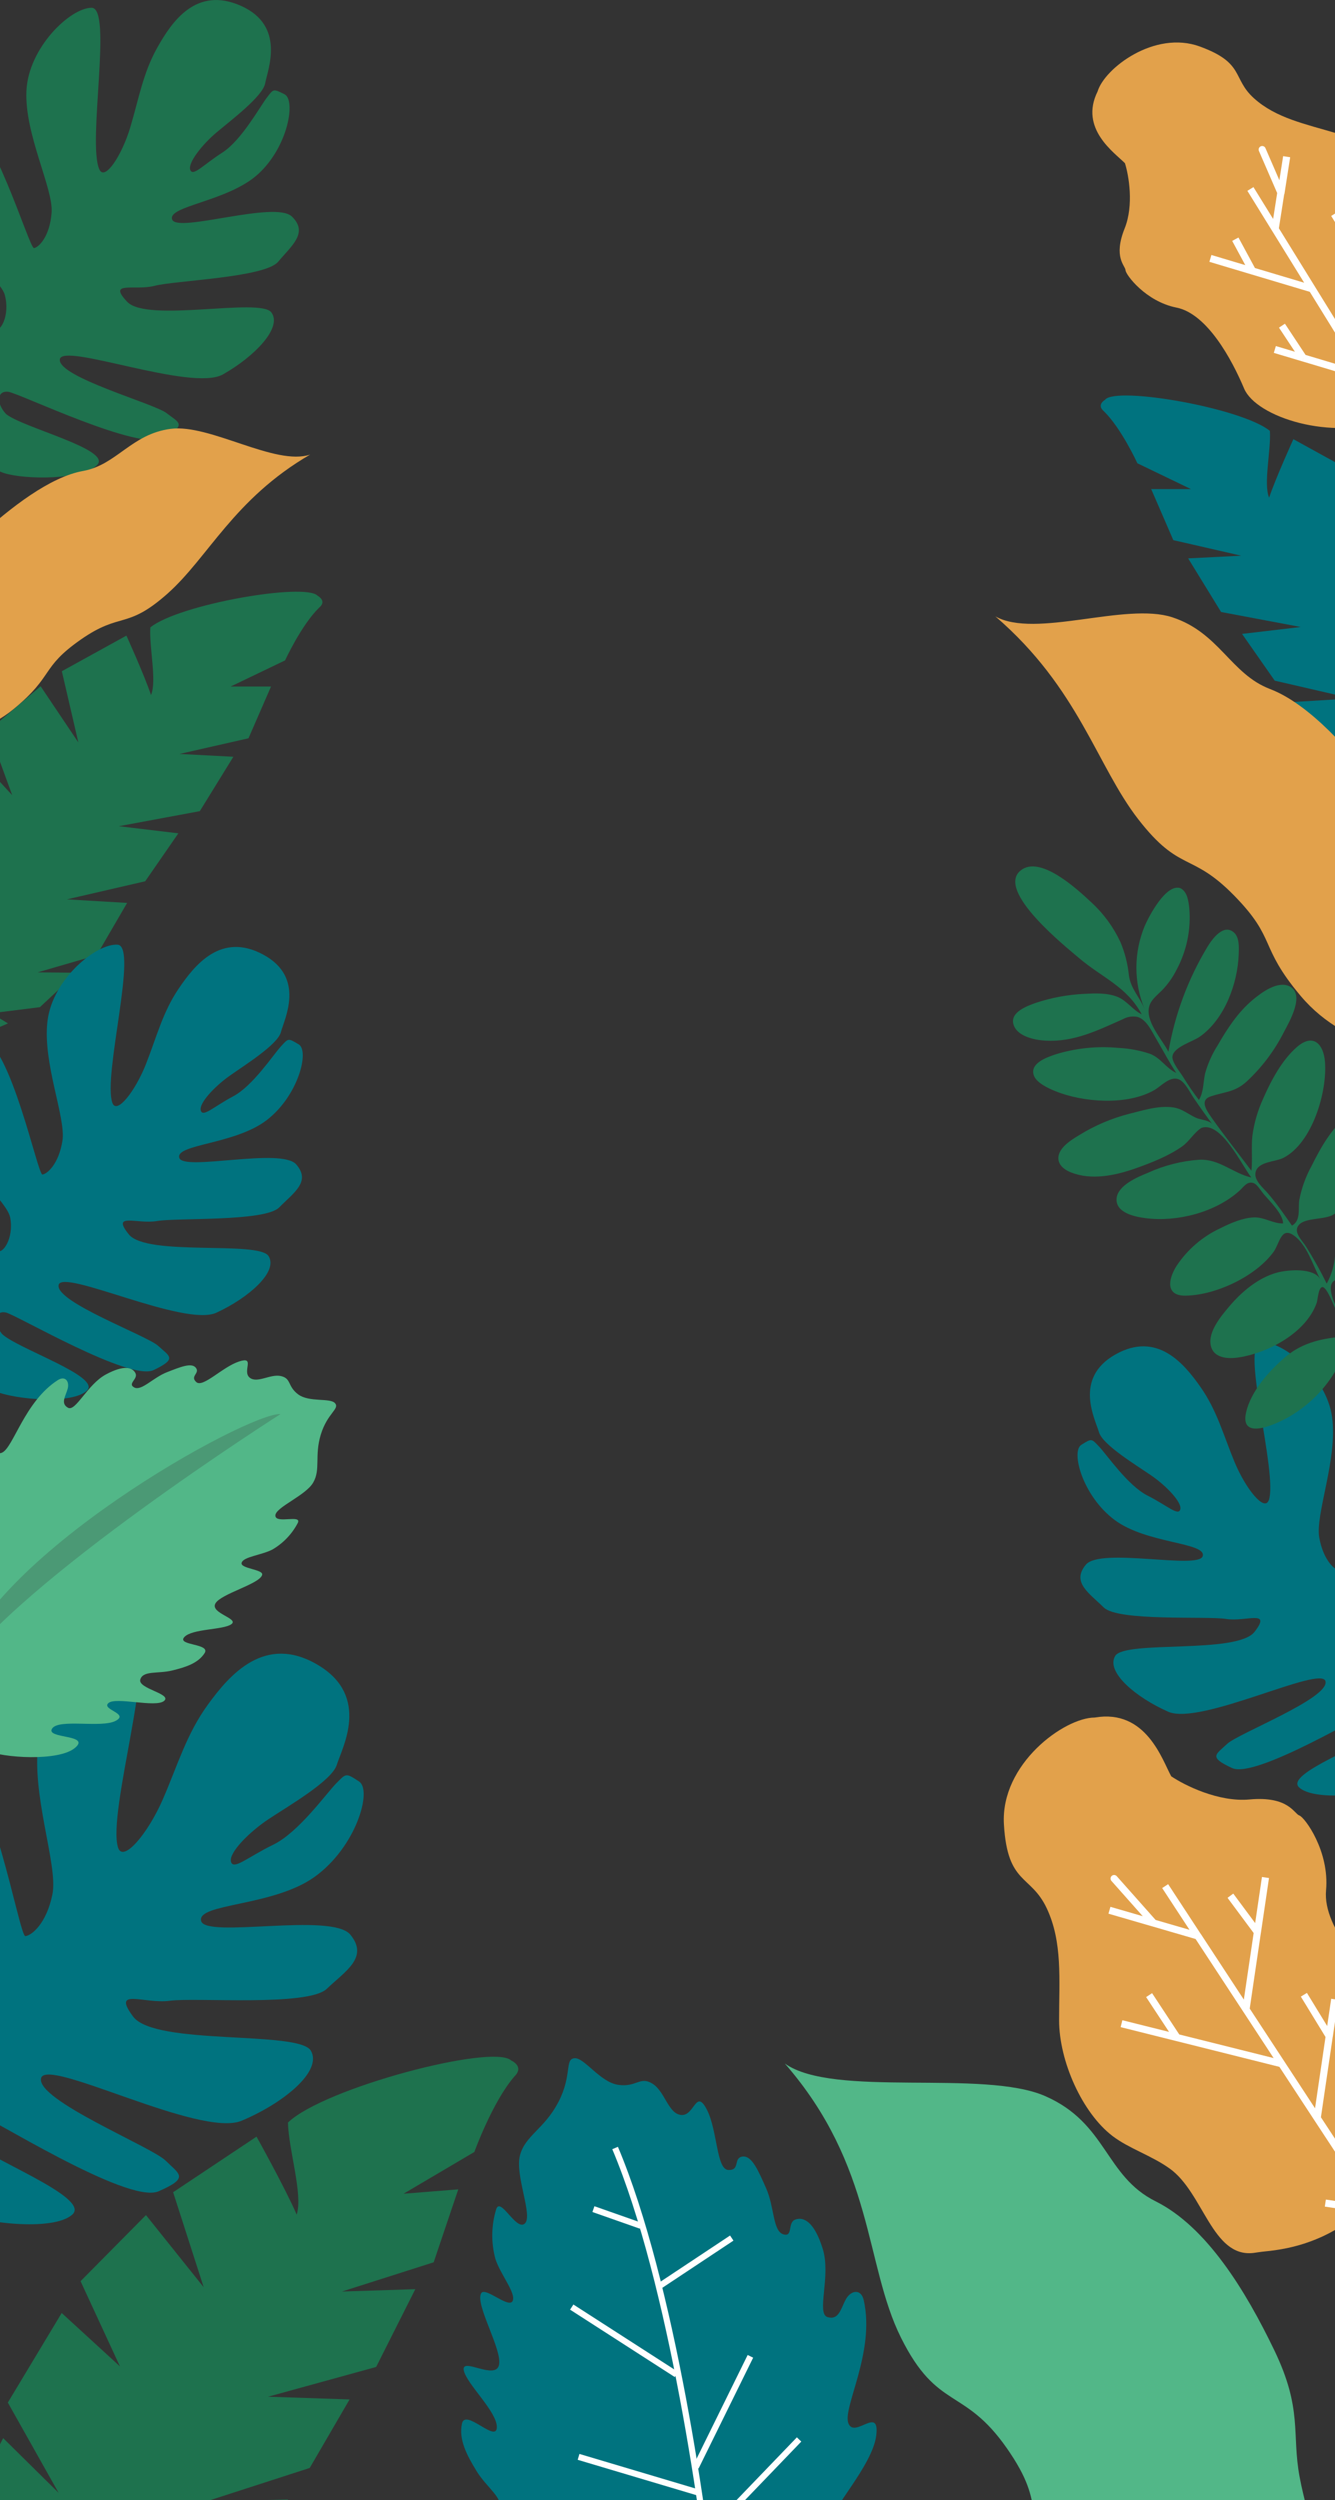 <svg width="375" height="702" viewBox="0 0 375 702" fill="none" xmlns="http://www.w3.org/2000/svg">
<rect x="0" y="0" width="375" height="702" fill="#333333" stroke="none"/>
<path d="M27.91 47.57C24.48 40.07 31.73 2.12 25.7 2.18C19.67 2.24 7.95 13.43 7.42 25.58C6.89 37.73 15 52.92 14.5 59.67C14 66.42 10.91 69.43 9.56 69.67C8.21 69.91 -2.44 33.38 -11.08 31.79C-19.72 30.2 -24.01 40.3 -22.86 51.79C-21.71 63.28 -0.27 76.84 1.34 82.79C2.95 88.74 -0.08 93.79 -1.75 92.48C-3.42 91.17 -18.18 72.48 -25.46 68.57C-32.74 64.66 -39.03 66.71 -33.3 78.57C-27.57 90.43 -9.65 99.1 -9.12 103.78C-8.59 108.46 -11.24 108.4 -13.3 107.02C-15.36 105.64 -27.79 94.57 -32.93 91.68C-38.07 88.79 -38.08 99.99 -37.13 103.68C-36.18 107.37 -28.2 114.92 -25.36 116.46C-22.52 118 -17.52 116.76 -16.22 119.12C-14.92 121.48 -20.7 125.71 -20.76 127.23C-20.82 128.75 -15.33 133.49 -13.52 132.89C-11.71 132.29 -10.89 126.65 -8.08 125.89C-5.27 125.13 -4.82 130.89 1.08 132.82C6.98 134.75 23.49 134.82 27.36 130.48C31.23 126.14 6.36 120.09 1.69 116.25C-1.22 113.09 -0.76 109.63 2.31 110.01C5.38 110.39 39.37 126.87 46 123C52.63 119.13 50.25 118.7 46.78 116C43.31 113.3 16.28 105.9 16.8 100.93C17.32 95.96 53.8 110.12 62.63 105.13C71.46 100.14 79.4 92 76.23 87.73C73.06 83.46 41.35 90.73 35.71 84.73C30.07 78.73 37.86 81.73 43.47 80.25C49.08 78.77 74.41 77.97 78.14 73.49C81.87 69.01 86.71 65.39 82 60.81C77.29 56.23 49.84 65.51 48.37 61.66C46.9 57.81 64 56.62 72.48 48.91C80.96 41.2 83.15 28.09 79.92 26.47C76.69 24.85 76.84 24.96 74.92 27.47C73 29.98 67.82 39.42 62.45 42.85C57.08 46.28 54.22 49.65 53.45 47.73C52.68 45.81 56.74 40.65 60.73 37.27C64.72 33.89 73.83 27.09 74.5 23.35C75.17 19.61 80.33 7.27 67.69 1.64C55.05 -3.99 48.23 6.17 44.2 13.34C40.17 20.51 39 27.7 36.62 35.68C34.24 43.66 29.45 50.93 27.91 47.58V47.57Z" fill="#1E724E"/>
<path d="M310.46 112.18C313.91 108.48 348.79 114.57 356.71 120.99C357.06 126.52 354.84 135.76 356.49 139.75C358.35 134.21 363.31 123.32 363.31 123.32L381.15 133.15L376.55 152.87L387 137.32L401.36 149.59L394.81 167.47L405.72 155.67L418.14 172.89L409.42 192L419.73 180L426.45 190.64L422.22 206.49L429.39 200.13C429.39 200.13 436.07 212.13 434.73 219.66C433.39 227.19 432.46 233.91 430.31 235.8C428.16 237.69 412.66 237.11 406.52 234.8C400.38 232.49 395.94 230.52 395.94 230.52L400.57 227.72L387.12 226L376.94 216.45L387.8 216.37L371.46 211.6L363.06 197.13L379.72 196.13L358.07 191.13L348.89 178L365.36 176.06L343 171.85L333.75 156.79L348.65 156.04L329.58 151.67L323.37 137.34H334.54L319.49 130.09C319.49 130.09 314.97 120.23 310.07 115.47C307.85 113.6 310.52 112.2 310.52 112.2L310.46 112.18Z" fill="#00737F"/>
<path d="M89.23 167.3C85.74 163.54 50.29 169.67 42.23 176.17C41.87 181.78 44.11 191.17 42.42 195.17C40.54 189.55 35.51 178.48 35.51 178.48L17.37 188.48L22.01 208.48L11.41 192.7L-3.2 205.13L3.43 223.29L-7.63 211.29L-20.27 228.75L-11.39 248.19L-21.85 236L-28.69 246.79L-24.42 262.89L-31.69 256.42C-31.69 256.42 -38.5 268.63 -37.14 276.24C-35.78 283.85 -34.85 290.7 -32.67 292.63C-30.49 294.56 -14.75 293.99 -8.51 291.7C-2.27 289.41 2.24 287.37 2.24 287.37L-2.46 284.52L11.21 282.81L21.56 273.14L10.56 273.04L27.16 268.22L35.71 253.54L18.79 252.54L40.79 247.46L50.1 234L33.37 232L56.13 227.77L65.55 212.5L50.42 211.71L69.8 207.31L76.13 192.78H64.78L80.08 185.44C80.08 185.44 84.68 175.44 89.67 170.61C91.93 168.72 89.22 167.29 89.22 167.29L89.23 167.3Z" fill="#1E724E"/>
<path d="M31.57 309.69C28.82 302.1 38.92 265.69 33.03 265.27C27.14 264.85 14.83 274.81 13.35 286.62C11.87 298.43 18.61 313.88 17.53 320.41C16.45 326.94 13.26 329.63 11.92 329.81C10.58 329.99 3.11 293.47 -5.18 291.24C-13.47 289.01 -18.46 298.51 -18.25 309.75C-18.04 320.99 1.78 336 2.87 341.92C3.96 347.84 0.61 352.53 -0.91 351.12C-2.43 349.71 -15.33 330.3 -22.11 325.93C-28.89 321.56 -35.19 323.04 -30.55 335.08C-25.91 347.12 -9.14 356.93 -9 361.53C-8.86 366.13 -11.44 365.86 -13.33 364.35C-15.22 362.84 -26.47 351.06 -31.25 347.83C-36.03 344.6 -36.93 355.52 -36.25 359.16C-35.57 362.8 -28.44 370.83 -25.8 372.56C-23.16 374.29 -18.18 373.48 -17.1 375.88C-16.02 378.28 -22 382 -22.22 383.43C-22.44 384.86 -17.43 389.96 -15.62 389.52C-13.81 389.08 -12.56 383.65 -9.76 383.17C-6.96 382.69 -6.98 388.32 -1.38 390.66C4.22 393 20.3 394.43 24.42 390.47C28.54 386.51 4.74 378.66 0.54 374.55C-2.05 371.23 -1.32 367.9 1.64 368.55C4.6 369.2 36.43 387.93 43.15 384.72C49.87 381.51 47.64 380.87 44.46 377.94C41.28 375.01 15.58 365.66 16.46 360.85C17.34 356.04 51.79 372.76 60.8 368.6C69.81 364.44 78.19 357.13 75.45 352.72C72.71 348.31 41.21 352.89 36.18 346.61C31.15 340.33 38.51 343.82 44.11 342.86C49.71 341.9 74.45 343.1 78.44 339.03C82.43 334.96 87.44 331.82 83.21 326.97C78.98 322.12 51.49 328.97 50.36 325.12C49.23 321.27 66 321.38 74.91 314.54C83.82 307.7 86.97 295.09 83.91 293.26C80.85 291.43 81.03 291.54 78.91 293.83C76.79 296.12 71.04 304.91 65.53 307.83C60.02 310.75 56.97 313.83 56.4 311.83C55.83 309.83 60.17 305.19 64.33 302.21C68.49 299.23 78 293.38 78.92 289.79C79.84 286.2 85.92 274.58 74.01 268.09C62.1 261.6 54.67 271 50.18 277.62C45.69 284.24 44 291.2 41 298.79C38 306.38 32.79 313.08 31.57 309.69Z" fill="#00737F"/>
<path d="M33.17 518.83C30 509 44.56 462.9 37.05 462.1C29.54 461.3 13.34 473.48 10.91 488.5C8.48 503.52 16.4 523.6 14.73 531.9C13.06 540.2 8.85 543.5 7.13 543.67C5.41 543.84 -2.5 496.81 -13 493.58C-23.5 490.35 -30.32 502.27 -30.56 516.66C-30.8 531.05 -6.13 551.09 -5 558.75C-3.87 566.41 -8.37 572.21 -10.25 570.34C-12.13 568.47 -27.75 543.06 -36.25 537.16C-44.75 531.26 -52.85 532.87 -47.45 548.48C-42.05 564.09 -21.07 577.4 -21.1 583.28C-21.13 589.16 -24.42 588.71 -26.77 586.69C-29.12 584.67 -42.97 569.1 -48.93 564.75C-54.89 560.4 -56.55 574.33 -55.93 579.02C-55.31 583.71 -46.47 594.3 -43.17 596.63C-39.87 598.96 -33.46 598.15 -32.17 601.27C-30.88 604.39 -38.7 608.81 -39 610.69C-39.3 612.57 -33.17 619.26 -30.83 618.78C-28.49 618.3 -26.64 611.41 -23.05 610.92C-19.46 610.43 -19.73 617.63 -12.68 620.92C-5.63 624.21 14.88 626.73 20.32 621.85C25.76 616.97 -4.32 605.85 -9.5 600.42C-12.66 596.06 -11.58 591.83 -7.82 592.75C-4.06 593.67 35.79 619.12 44.53 615.32C53.27 611.52 50.45 610.59 46.53 606.71C42.61 602.83 10.16 589.71 11.53 583.58C12.9 577.45 56.18 600.41 67.88 595.5C79.58 590.59 90.64 581.62 87.33 575.85C84.02 570.08 43.53 574.51 37.39 566.25C31.25 557.99 40.5 562.79 47.7 561.81C54.9 560.83 86.49 563.5 91.78 558.47C97.07 553.44 103.62 549.65 98.43 543.27C93.24 536.89 57.77 544.41 56.5 539.41C55.23 534.41 76.65 535.41 88.34 527.05C100.03 518.69 104.64 502.72 100.87 500.25C97.1 497.78 97.26 497.92 94.46 500.75C91.66 503.58 83.92 514.51 76.74 518C69.56 521.49 65.52 525.25 64.88 522.75C64.24 520.25 70 514.43 75.46 510.8C80.92 507.17 93.24 500.08 94.62 495.53C96 490.98 104.22 476.4 89.32 467.53C74.42 458.66 64.47 470.31 58.41 478.64C52.35 486.97 49.89 495.73 45.72 505.29C41.55 514.85 34.57 523.19 33.16 518.8L33.17 518.83Z" fill="#00737F"/>
<path d="M-11.22 424.49C-9.33 423.66 -9.16 410.6 -5.29 405.62C-1.42 400.64 -2.64 409.31 0.56 407.91C3.76 406.51 6.91 393.53 16.22 387.55C18.31 386.2 19.57 387.9 19.01 389.96C18.45 392.02 16.92 394.08 19.09 395.29C21.26 396.5 24.54 388.75 29.72 385.96C34.9 383.17 37.24 383.96 38.05 385.6C38.86 387.24 35.7 388.53 37.71 389.6C39.72 390.67 43 386.85 46.84 385.34C50.68 383.83 53.84 382.54 55.03 384.09C56.22 385.64 53.28 386.41 55.14 388.09C57 389.77 62.46 383.85 67.14 382.31C71.82 380.77 68 385 70.09 386.8C72.18 388.6 75.93 385.71 78.92 386.4C81.91 387.09 80.69 389.26 83.77 391.55C86.85 393.84 92.77 392.44 94.12 394.03C95.47 395.62 91.96 396.8 90.12 402.81C88.28 408.82 90.12 412.58 87.98 416.3C85.84 420.02 77.19 423.3 77.35 425.63C77.51 427.96 84.83 425.18 83.66 427.63C82.039 430.736 79.575 433.321 76.55 435.09C73.55 436.68 68.43 437.09 67.88 438.8C67.33 440.51 74.14 440.65 73.63 442.25C72.86 444.84 62.07 447.49 60.51 450.25C58.95 453.01 67.29 454.46 64.97 456.09C62.65 457.72 53.9 457.31 51.76 459.71C49.62 462.11 59.27 461.44 57.46 464.22C55.65 467 52.33 468.11 48.34 469.08C44.35 470.05 40.17 469.02 39.41 471.61C38.65 474.2 48.41 475.61 46.1 477.61C43.79 479.61 32.49 476.39 30.45 478.23C28.41 480.07 36.45 481.16 32.45 483.23C28.45 485.3 16.45 482.52 14.62 485.41C12.79 488.3 25.68 486.97 21.05 490.82C16.42 494.67 0.81 493.63 -3.95 491.54C-15.43 487 -23.79 472.07 -25.25 464.4C-26.71 456.73 -26.25 456.29 -25.4 453.99C-24.55 451.69 -20.35 458.61 -21.23 452.25C-22.11 445.89 -25.4 444.12 -24.14 439.07C-22.88 434.02 -21.05 442.56 -20.6 436.48C-20.15 430.4 -20.51 422.38 -17.08 420.32C-11.7 417.09 -13.84 425.64 -11.23 424.5L-11.22 424.49Z" fill="#52B788"/>
<path d="M78.8 397.07C69.88 396.47 -4.34 437.29 -12.4 470.26C4.49 444.33 78.8 397.07 78.8 397.07Z" fill="#4B9975"/>
<path d="M352.33 770.42C353.96 773.16 354.5 764.07 358.97 757.84C363.44 751.61 368.66 747.69 371.49 737.19C374.32 726.69 367.34 707.79 365.06 695.54C362.78 683.29 365.98 676.62 357.94 659.93C349.9 643.24 338.94 625.27 324.63 618.14C310.32 611.01 311.03 596.25 293.63 588.6C276.23 580.95 234.07 589.18 220.45 579.43C245.63 608.32 242.85 635.88 253.09 656.43C263.33 676.98 270.74 670.17 282.8 687.43C294.86 704.69 286.24 705.78 297.21 725.29C309.89 747.91 339.55 748.95 352.33 770.42Z" fill="#52B788"/>
<path d="M412.27 309.68C414 311.68 412.11 304.53 413.47 299.24C414.83 293.95 417.25 290.41 416.47 281.95C415.69 273.49 406.53 259.4 402.03 250.06C397.53 240.72 397.96 235.21 388.63 222.94C379.3 210.67 367.77 197.69 356.73 193.47C345.69 189.25 342.51 177.67 329.32 173.34C316.13 169.01 290.84 179.4 279.6 173.08C303.05 193.25 308.05 215.02 319.76 230.08C331.47 245.14 334.59 239.13 346.67 251.47C358.75 263.81 353.43 265.47 365.35 279.65C379.2 296.12 398.69 294.13 412.27 309.68Z" fill="#E2A14B"/>
<path d="M356.41 421.309C359.02 413.679 348.31 377.439 354.18 376.919C360.05 376.399 372.55 386.149 374.18 397.919C375.81 409.689 369.39 425.269 370.58 431.779C371.77 438.289 375.01 440.929 376.35 441.079C377.69 441.229 384.54 404.599 392.78 402.219C401.02 399.839 406.19 409.219 406.17 420.499C406.15 431.779 386.65 447.079 385.66 452.999C384.67 458.919 388.1 463.569 389.6 462.139C391.1 460.709 403.66 441.069 410.37 436.579C417.08 432.089 423.37 433.459 418.96 445.579C414.55 457.699 397.96 467.799 397.87 472.389C397.78 476.979 400.38 476.679 402.25 475.129C404.12 473.579 415.16 461.619 419.88 458.299C424.6 454.979 425.69 465.889 425.12 469.549C424.55 473.209 417.51 481.349 414.9 483.129C412.29 484.909 407.3 484.129 406.26 486.599C405.22 489.069 411.26 492.599 411.46 494.059C411.66 495.519 406.78 500.669 404.96 500.259C403.14 499.849 401.8 494.439 398.96 494.009C396.12 493.579 396.27 499.199 390.71 501.639C385.15 504.079 369.1 505.779 364.91 501.899C360.72 498.019 384.39 489.759 388.52 485.579C391.05 482.219 390.26 478.899 387.32 479.579C384.38 480.259 352.87 499.579 346.1 496.469C339.33 493.359 341.54 492.689 344.67 489.709C347.8 486.729 373.33 476.929 372.34 472.139C371.35 467.349 337.22 484.659 328.14 480.649C319.06 476.639 310.58 469.509 313.25 464.999C315.92 460.489 347.49 464.579 352.41 458.209C357.33 451.839 350.03 455.469 344.41 454.599C338.79 453.729 314.08 455.359 310.02 451.359C305.96 447.359 300.9 444.299 305.02 439.359C309.14 434.419 336.77 440.829 337.84 436.949C338.91 433.069 322.15 433.529 313.14 426.839C304.13 420.149 300.75 407.599 303.73 405.719C306.71 403.839 306.58 403.949 308.73 406.199C310.88 408.449 316.79 417.149 322.34 419.959C327.89 422.769 331 425.789 331.54 423.839C332.08 421.889 327.66 417.269 323.45 414.359C319.24 411.449 309.72 405.729 308.7 402.159C307.68 398.589 301.47 387.079 313.24 380.379C325.01 373.679 332.62 382.909 337.24 389.499C341.86 396.089 343.65 402.969 346.77 410.499C349.89 418.029 355.22 424.649 356.39 421.239L356.41 421.309Z" fill="#00737F"/>
<path d="M300.78 329.19C299.35 328.61 297.78 327.6 297.39 326C296.61 322.66 300.86 320.13 303.17 318.73C307.549 316.018 312.317 313.995 317.31 312.73L316.49 312.93C320.72 311.93 325.31 310.31 329.66 310.98C332.17 311.39 333.66 312.81 335.92 313.86C337.15 314.46 339.68 314.49 340.56 315.71C338.73 313.23 336.93 310.71 335.22 308.18C334.22 306.7 332.77 303.53 330.84 302.98C328.48 302.31 326.15 304.98 324.33 306.05C316.71 310.49 304.24 309.6 296.33 306.35C294.54 305.61 290.94 304.03 290.33 301.75C289.43 298.52 294.01 296.92 296.33 296.12C302.083 294.318 308.138 293.682 314.14 294.25C317.155 294.389 320.137 294.945 323 295.9C326.09 297.06 327.56 300 330.41 301.27C328.41 298.27 326.76 295.07 324.93 291.97C323.61 289.81 322.18 286.32 319.49 285.54C318.081 285.263 316.619 285.501 315.37 286.21C308.27 289.35 301.68 292.66 293.68 292.21C290.78 292.06 285.68 291.09 284.68 287.64C283.68 284.19 288.56 282.46 291.06 281.57C295.393 280.147 299.896 279.31 304.45 279.08C307.55 278.91 310.99 278.75 313.9 279.92C316.59 281.01 318.15 283.58 320.71 284.83C316.52 277 309.64 274.6 303 268.94C299.26 265.76 279.87 250.27 286.59 244.52C292.05 239.82 302.8 249.89 306.44 253.27C309.925 256.448 312.746 260.285 314.74 264.56C315.987 267.536 316.786 270.68 317.11 273.89C317.64 277.72 320.11 279.89 321.48 283.28C318.427 275.8 318.46 267.416 321.57 259.96C322.79 257.18 327.57 248.03 331.57 249.4C333.57 250.4 333.84 253.1 334.07 255.01C334.583 261.013 333.335 267.035 330.48 272.34C329.413 274.465 328.027 276.414 326.37 278.12C325.11 279.39 323.37 280.68 322.85 282.48C321.56 286.72 326.45 291.85 328.21 295.35C329.988 284.932 333.702 274.94 339.16 265.89C340.56 263.58 343.79 259.16 346.72 261.95C348.17 263.34 348.02 266.11 347.95 268.01C347.65 276.26 343.95 286.28 336.95 291.15C334.95 292.53 329.62 294 329.33 296.67C329.15 298.26 331.55 301.13 332.33 302.39C333.7 304.629 335.186 306.795 336.78 308.88C338.14 306.55 337.95 304.01 338.5 301.47C339.277 298.669 340.466 296 342.03 293.55C344.69 288.91 347.72 284.26 351.86 280.79C354.3 278.74 358.92 275.26 362.29 276.99C366.65 279.28 362.14 286.99 360.65 289.8C358.013 295.012 354.471 299.715 350.19 303.69C346.9 306.69 344.1 306.55 340.19 307.83C337.04 308.83 338.62 311.38 340.19 313.63C343.78 318.73 347.76 323.76 351.52 328.75C351.87 325.45 351.43 322.16 351.8 318.88C352.288 315.305 353.299 311.821 354.8 308.54C356.97 303.54 360.12 297.61 364.32 293.99C368.95 289.99 371.78 293.28 372.18 298.09C372.88 306.49 368.67 320.86 360.58 325.09C358.2 326.33 353.31 326.09 352.68 329.22C352.2 331.53 354.97 333.65 356.26 335.22C358.66 338.02 360.77 341.08 362.91 344.15C365.49 342.74 364.59 339.4 364.97 336.95C365.62 333.569 366.802 330.312 368.47 327.3C371.06 322.1 374.14 316.62 378.83 313.03C381.83 310.71 391.3 305.33 391.18 312.77C391.11 317.54 388.5 322.55 386.18 326.59C383.39 331.53 379.52 337.9 374.65 341C372.13 342.61 366.65 341.81 364.82 344C363.14 346 365.82 348.31 366.94 350.16C369.02 353.47 370.94 356.91 372.67 360.44C374.023 357.974 374.828 355.245 375.03 352.44C375.458 349.482 376.608 346.676 378.38 344.27C381.049 340.409 384.509 337.16 388.53 334.74C392.29 332.44 402.38 327.13 403.06 334.89C403.9 344.25 393.91 356.65 385.32 359.41C382.25 360.41 377.25 357.73 374.66 359.71C371.44 362.18 378.32 372.24 379.5 374.84C384.16 371.19 386.8 366.73 392.63 364.58C397.021 363.018 401.695 362.411 406.34 362.8C412.19 363.24 420.45 366.02 414.9 372.8C409.23 379.71 394.07 384.8 386.12 379.5C384.99 378.75 383.12 376.18 381.82 375.86C378.61 375.07 381.31 379.05 381.82 380.38C383.1 383.72 384.17 387.14 385.22 390.55C386.43 394.827 387.858 399.039 389.5 403.17C390 404.37 393.27 411.25 389.76 410.88C387.36 410.62 386.88 405.23 386.6 403.52C385.973 398.948 384.97 394.436 383.6 390.03C382.76 387.47 381.93 384.89 381.07 382.35C380.5 380.67 379.66 375.35 377.59 377.27C376.8 378 377 380.04 376.7 381.06C376.252 382.62 375.61 384.119 374.79 385.52C371.758 390.438 367.588 394.554 362.63 397.52C359.9 399.19 348.09 405.26 350.02 396.62C351.37 390.62 356.54 384.88 361.09 381.02C365.95 376.87 371.87 375.67 378.09 375.28C376.903 371.786 375.538 368.354 374 365C373.71 364.43 372.36 361.27 371.42 361.41C370.27 361.63 370.18 365.03 369.83 365.93C366.83 374.24 356.37 379.83 348.07 381.15C344.93 381.66 340.76 381.42 340.07 377.66C339.38 373.9 342.97 369.59 345.24 366.91C348.73 362.76 353.48 358.72 358.86 357.31C361.86 356.54 369.09 355.92 370.86 359.22C368.8 355.37 367.09 349.32 363.26 346.8C359.82 344.54 359.44 349.14 357.77 351.49C352.77 358.4 341.49 363.72 332.99 363.82C327.6 363.89 327.94 359.6 330.45 355.53C333.514 350.882 337.816 347.183 342.87 344.85C345.67 343.45 349.1 341.95 352.25 341.85C355.13 341.75 357.56 343.59 360.39 343.55C360.54 340.97 356.39 337.02 354.91 335.23C354.24 334.43 353.18 332.62 352.18 332.23C350.4 331.6 349.53 333.06 348.3 334.23C341.57 340.4 330.69 343.23 321.72 342.05C318.72 341.67 313.37 340.53 313.64 336.59C313.93 332.83 319.55 330.51 322.46 329.32C327.015 327.242 331.906 325.998 336.9 325.65C342.55 325.4 346.29 329.44 351.51 330.65C348.95 327.48 343.08 314.78 337.51 316.7C335.43 317.97 334.07 320.53 332 321.96C328.16 324.65 323.38 326.52 319 328.07C313.33 330.07 306.57 331.53 300.77 329.18L300.78 329.19Z" fill="#1E724E"/>
<path d="M233.86 707.709C232.86 705.099 245.12 692.359 246.14 683.859C247.16 675.359 240.07 684.859 238.32 680.489C236.57 676.119 245.91 660.579 242.63 645.919C241.9 642.619 239.06 643.059 237.63 645.589C236.2 648.119 235.72 651.589 232.47 650.649C229.22 649.709 233.47 639.149 231.12 631.519C228.77 623.889 225.77 622.419 223.43 623.239C221.09 624.059 222.9 628.309 219.99 627.379C217.08 626.449 217.51 619.689 215.25 614.569C212.99 609.449 211.18 605.199 208.54 605.569C205.9 605.939 208.01 609.479 204.6 609.329C201.19 609.179 201.6 598.259 198.53 592.329C195.46 586.399 195.09 594.159 191.4 593.889C187.71 593.619 186.81 587.269 183.27 585.089C179.73 582.909 178.84 586.159 173.68 585.429C168.52 584.699 164.11 577.659 161.34 577.949C158.57 578.239 160.78 582.689 156.85 590.259C152.92 597.829 147.5 599.639 146.05 605.259C144.6 610.879 149.81 622.259 147.4 624.389C144.99 626.519 140.62 616.819 139.4 620.289C137.999 624.839 137.912 629.692 139.15 634.289C140.56 638.709 145.07 643.959 143.98 646.139C142.89 648.319 136.18 641.949 135.14 643.979C133.42 647.209 141.29 660.049 140.14 664.199C138.99 668.349 129.58 661.799 130.27 665.569C130.96 669.339 139.78 677.299 139.56 681.659C139.34 686.019 130.67 676.159 129.76 680.579C128.85 684.999 131 689.229 133.92 693.969C136.84 698.709 141.86 701.699 140.13 704.969C138.4 708.239 127.61 700.219 127.97 704.359C128.33 708.499 142.26 716.159 142.47 719.889C142.68 723.619 133.93 717.029 135.75 722.789C137.57 728.549 151.83 737.339 150.86 741.899C149.89 746.459 138.71 732.899 139.5 740.969C140.29 749.039 156.34 762.969 162.89 765.459C178.24 772.099 200.57 765.649 209.29 759.639C218.01 753.629 218.03 752.809 219.36 749.739C220.69 746.669 210.08 749.379 217 744.079C223.92 738.779 228.77 740.219 232.38 734.149C235.99 728.079 226.07 734.569 231.43 728.279C236.79 721.989 244.79 714.599 243.43 709.339C241.32 701.099 235.23 711.339 233.8 707.789L233.86 707.709Z" fill="#00737F"/>
<path d="M201 736.869C198.21 707.969 188.66 640.759 172.78 603.159" stroke="white" stroke-width="1.72"/>
<path d="M196.09 699.889L162.52 689.889M198.72 711.759L224.46 684.999L198.72 711.759ZM195.46 692.779L210.79 661.659L195.46 692.779ZM185.35 641.849L205.55 628.449L185.35 641.849ZM180 624.999L166.69 620.319L180 624.999ZM190 666.749L160.6 647.829L190 666.749Z" stroke="white" stroke-width="1.72"/>
<path d="M-37.56 215.839C-39.22 217.149 -36.67 211.789 -36.96 207.399C-37.25 203.009 -38.63 199.849 -36.78 193.279C-34.93 186.709 -25.61 176.929 -20.69 170.219C-15.77 163.509 -15.28 159.089 -6.12 150.779C3.04 142.469 14 133.929 23.37 132.239C32.74 130.549 36.91 121.869 47.94 120.419C58.97 118.969 77.34 130.959 87.13 127.639C65.67 140.089 58.51 156.549 47 166.739C35.49 176.929 34 171.679 22.64 179.629C11.28 187.579 15.29 189.689 3.8 199.119C-9.51 210.059 -24.56 205.569 -37.56 215.839Z" fill="#E2A14B"/>
<path d="M143.56 578.56C138.39 573.85 91.05 586.25 80.89 596.01C81.05 603.68 85.16 616.18 83.34 621.87C80.14 614.45 72.06 599.97 72.06 599.97L48.63 615.58L57.22 642.26L41 622L22.63 640.56L33.7 664.49L17.33 649.49L2.2 674.64L16.47 700L0.89 684.62L-7.11 700.07L0.5 721.46L-10.1 713.46C-10.1 713.46 -17.92 730.84 -15.21 741.02C-12.5 751.2 -10.45 760.42 -7.27 762.79C-4.09 765.16 17.18 762.58 25.37 758.79C33.56 755 39.44 751.67 39.44 751.67L32.74 748.33L51.07 744.43L64 730.1L49 731.23L71 722.79L80.9 701.86L57.85 702.43L87 693L98.2 673.76L75.29 673L105.66 664.64L116.66 642.8L96.06 643.46L121.82 635.25L128.73 614.77L113.36 616L133.25 604.27C133.25 604.27 138.34 590.14 144.54 583.02C147.38 580.19 143.54 578.56 143.54 578.56H143.56Z" fill="#1E724E"/>
<path d="M329 498.789C326.5 494.289 322 479.789 307.5 482.289C299 482.289 281 495.289 282 512.289C283 529.289 289.5 526.289 294 535.789C298.5 545.289 297.5 555.789 297.5 567.289C297.5 578.789 304 593.289 312.5 599.789C317.15 603.339 323.44 605.25 328.59 608.95C338.07 615.75 340.47 633.95 352.06 632.63C352.92 632.53 353.71 632.369 354.49 632.289C358.99 631.789 375.99 630.789 388.99 613.789C401.99 596.789 401.49 568.789 392.99 561.789C384.49 554.789 371.49 541.789 372.49 530.789C373.49 519.789 366.49 510.289 364.99 509.789C363.49 509.289 361.99 504.289 350.99 505.289C342.24 506.089 332.71 501.289 329 498.789Z" fill="#E2A14B"/>
<path d="M324.05 539.999L312.95 527.499M327.29 529.619L336.46 543.619L327.29 529.619ZM413.1 650.419L390 625.289L387.07 620.809L413.1 650.419ZM350 564.239L353.2 542.539L350 564.239ZM350 564.239L360 579.499L350 564.239ZM350 564.239L336.47 543.609L350 564.239ZM355.47 527.199L353.21 542.539L355.47 527.199ZM353.21 542.539L345.62 532.319L353.21 542.539ZM370 594.759L373.38 571.759L370 594.759ZM370 594.759L387.08 620.759L370 594.759ZM370 594.759L360 579.499L370 594.759ZM374.92 561.399L373.39 571.789L374.92 561.399ZM373.39 571.789L366.26 560.129L373.39 571.789ZM387.08 620.809L372.29 618.629L387.08 620.809ZM360 579.499L330.63 572.149L360 579.499ZM315.03 568.249L330.63 572.149L315.03 568.249ZM330.63 572.149L322.78 560.229L330.63 572.149ZM336.46 543.609L324.05 539.999L336.46 543.609ZM311.64 536.399L324.05 539.999L311.64 536.399Z" stroke="white" stroke-width="2" stroke-linecap="round"/>
<path d="M316 45.84C313.14 42.91 303.1 36.16 308.32 25.669C310.26 19.18 324.32 8.42 337.03 13.059C349.74 17.7 346.03 21.98 352.22 27.58C358.41 33.18 366.68 34.81 375.46 37.44C384.24 40.069 393.82 48.33 396.84 56.3C398.28 60.09 398.48 64.55 399.59 68.8C402.27 79.03 416.18 86.03 412.05 95.8C410.201 100.856 407.277 105.451 403.478 109.267C399.68 113.082 395.098 116.028 390.05 117.9C374.11 123.9 352.86 117.17 349.46 109.09C346.06 101.01 339.11 88.09 330.46 86.37C321.81 84.65 316.19 77.12 316.15 75.86C316.11 74.6 312.64 72.32 315.91 64.15C318.55 57.58 317.06 49.209 316 45.84Z" fill="#E2A14B"/>
<path d="M359.83 54.17L354.55 42M351.24 53.06L358.24 64.39L351.24 53.06ZM409.49 155.68L399.13 130.56L396.89 126.93L409.49 155.68ZM368.57 81.1L351.83 76.1L368.57 81.1ZM368.57 81.1L376.21 93.46L368.57 81.1ZM368.57 81.1L358.24 64.39L368.57 81.1ZM340 72.56L351.83 76.1L340 72.56ZM351.83 76.1L347 67.17L351.83 76.1ZM383.83 105.82L366.11 100.52L383.83 105.82ZM383.83 105.82L396.83 126.92L383.83 105.82ZM383.83 105.82L376.19 93.46L383.83 105.82ZM358.1 98.13L366.1 100.52L358.1 98.13ZM366.1 100.52L360.1 91.45L366.1 100.52ZM396.87 126.92L400.28 115.52L396.87 126.92ZM376.19 93.46L380.78 69.79L376.19 93.46ZM383.22 57.22L380.78 69.79L383.22 57.22ZM380.78 69.79L374.78 60.11L380.78 69.79ZM358.18 64.38L359.77 54.21L358.18 64.38ZM361.42 44L359.83 54.17L361.42 44Z" stroke="white" stroke-width="2" stroke-linecap="round"/>
</svg>
